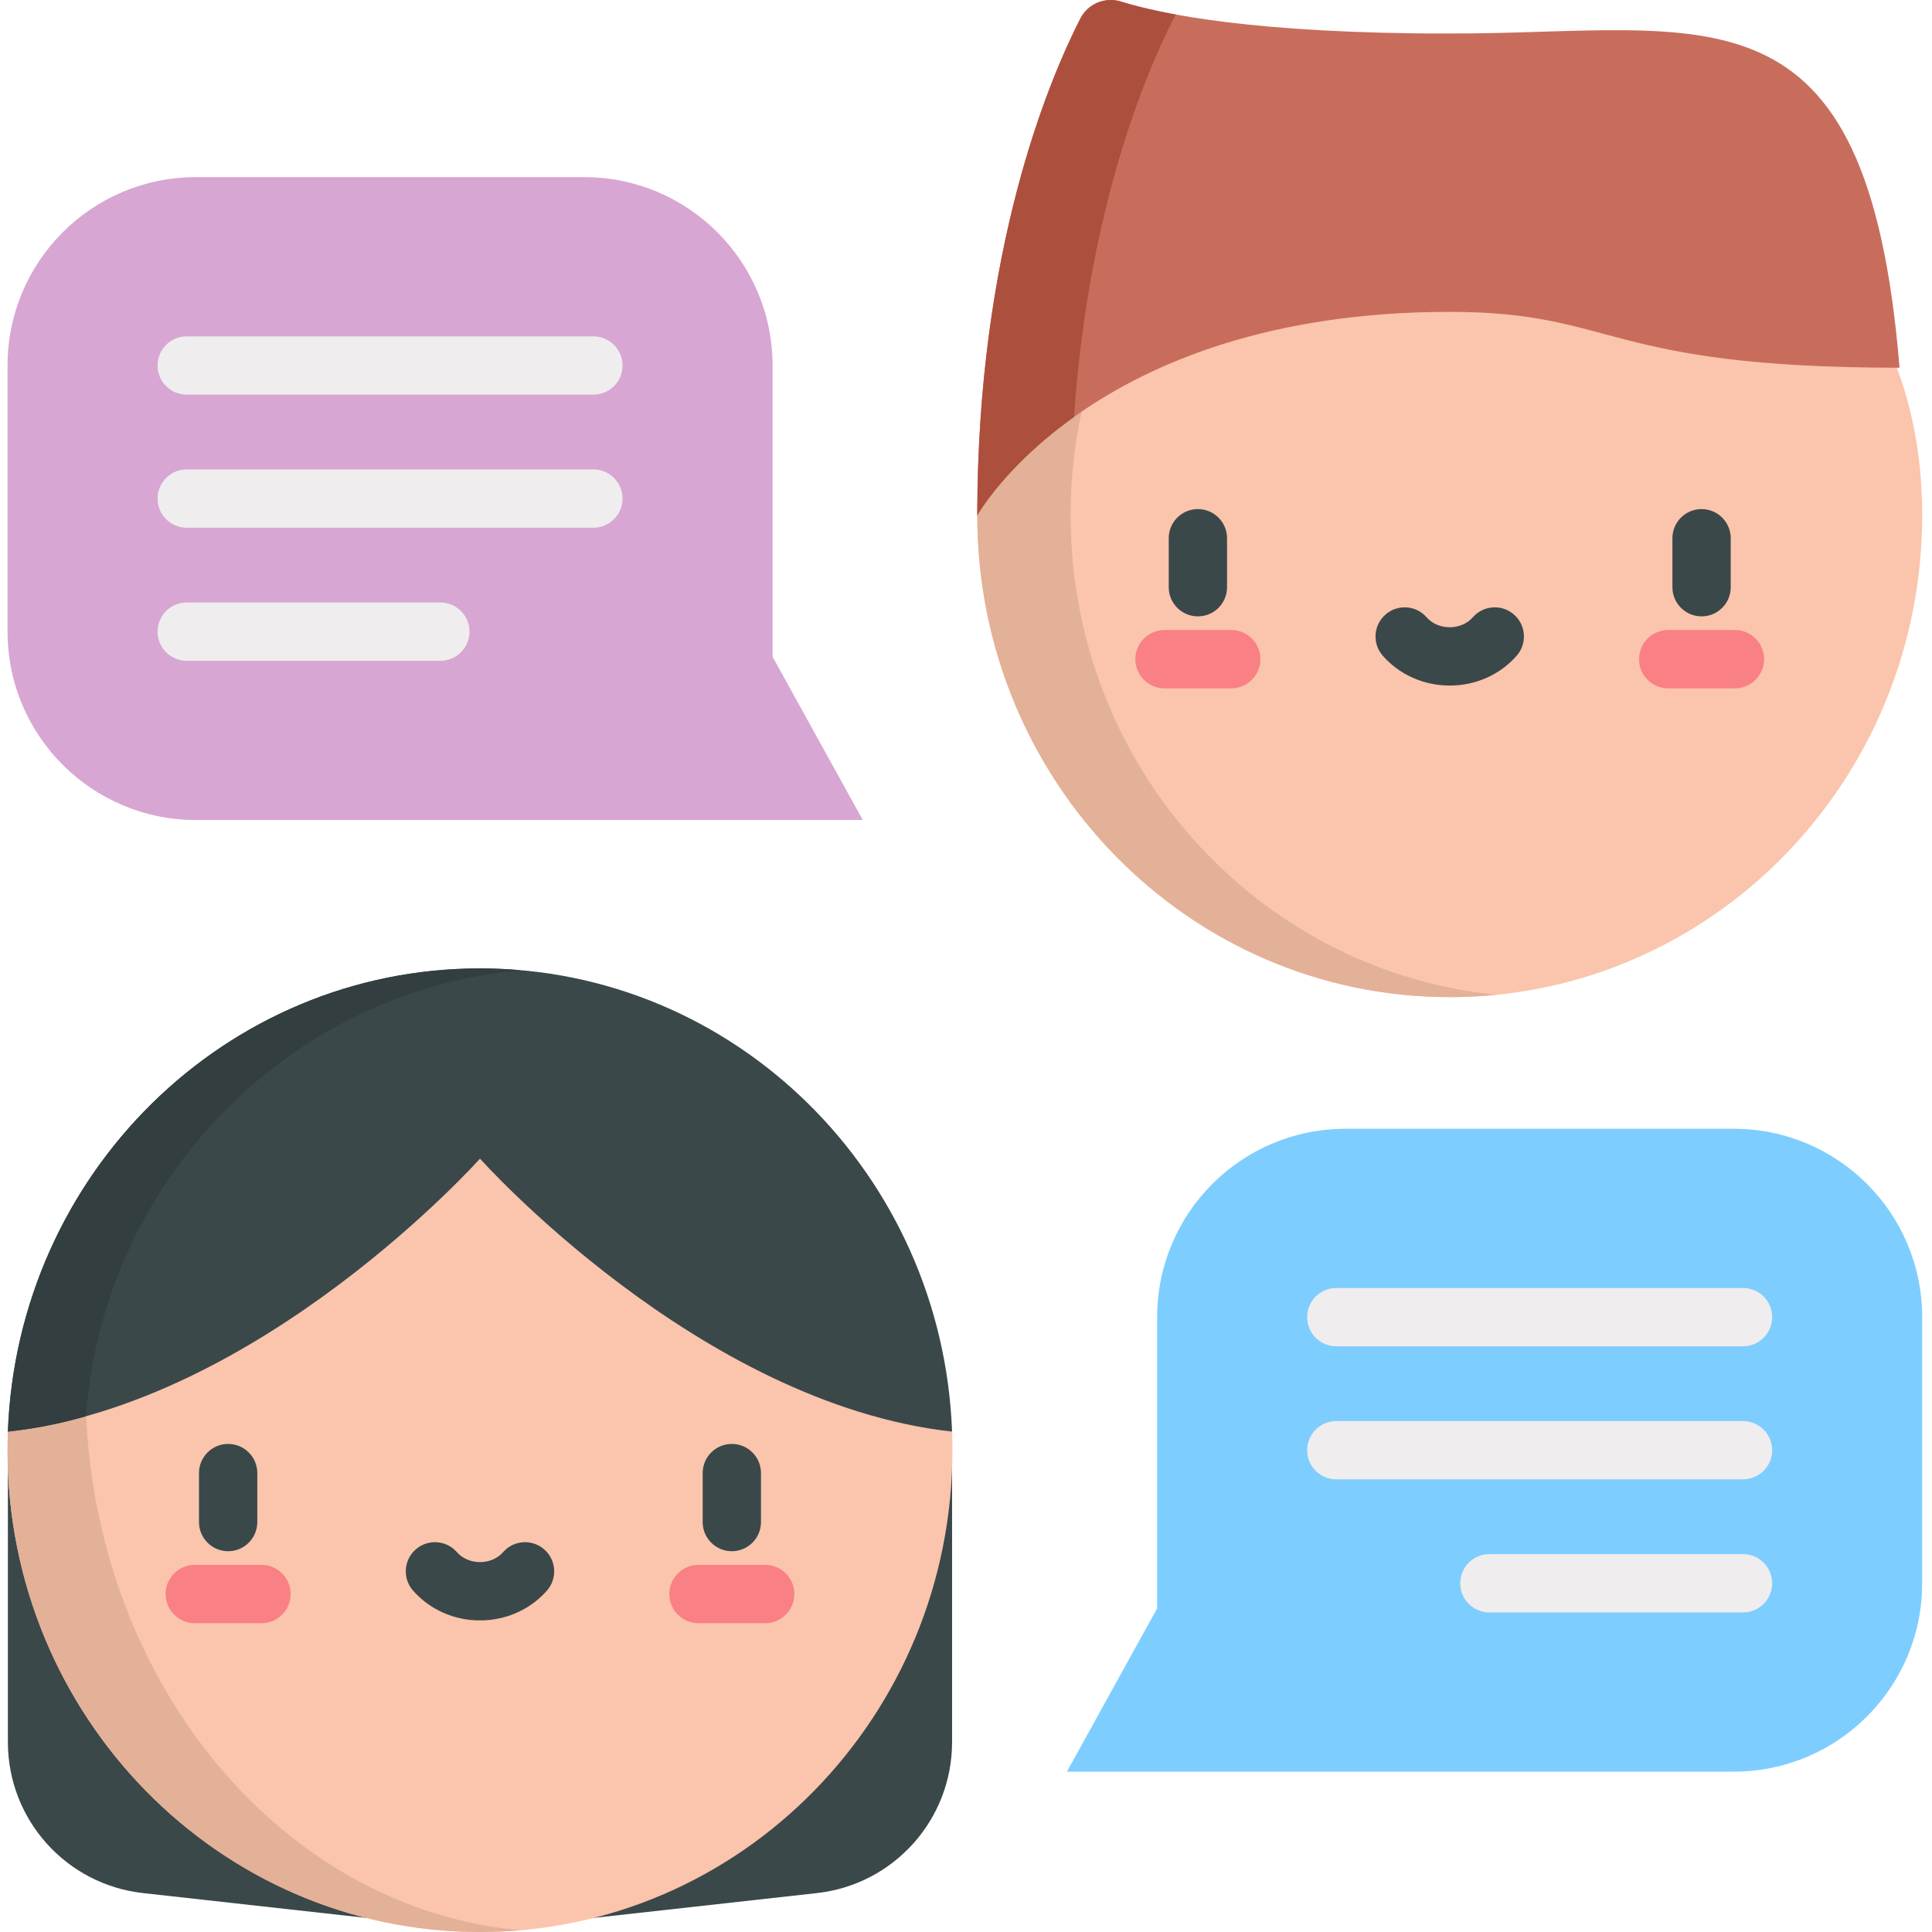 <svg width="512" height="512" viewBox="0 0 512 512" fill="none" xmlns="http://www.w3.org/2000/svg">
<path d="M384.199 29.5C315.047 29.5 258.992 66.055 258.992 136.574C258.992 207.094 315.047 264.25 384.199 264.25C453.344 264.25 509.395 207.094 509.395 136.574C509.395 66.055 453.344 29.5 384.199 29.5V29.5Z" fill="#FBC4AC"/>
<path d="M283.715 136.574C283.715 70.309 333.211 15.844 396.559 9.516C392.492 9.105 388.371 8.895 384.199 8.895C315.047 8.895 258.992 66.055 258.992 136.574C258.992 207.094 315.047 264.25 384.199 264.25C388.371 264.25 392.492 264.039 396.559 263.633C333.211 257.301 283.715 202.836 283.715 136.574V136.574Z" fill="#E3B098"/>
<path d="M450.934 163.344C446.664 163.344 443.207 159.887 443.207 155.617V142.641C443.207 138.375 446.664 134.914 450.934 134.914C455.203 134.914 458.66 138.375 458.66 142.641V155.617C458.66 159.887 455.203 163.344 450.934 163.344Z" fill="#3A484A"/>
<path d="M459.77 182.418H442.098C437.828 182.418 434.371 178.957 434.371 174.691C434.371 170.426 437.828 166.965 442.098 166.965H459.77C464.039 166.965 467.496 170.426 467.496 174.691C467.496 178.957 464.039 182.418 459.77 182.418Z" fill="#F98084"/>
<path d="M317.453 163.344C313.184 163.344 309.727 159.887 309.727 155.617V142.641C309.727 138.375 313.184 134.914 317.453 134.914C321.723 134.914 325.18 138.375 325.18 142.641V155.617C325.18 159.887 321.723 163.344 317.453 163.344Z" fill="#3A484A"/>
<path d="M326.289 182.418H308.617C304.348 182.418 300.891 178.957 300.891 174.691C300.891 170.426 304.348 166.965 308.617 166.965H326.289C330.559 166.965 334.016 170.426 334.016 174.691C334.016 178.957 330.559 182.418 326.289 182.418Z" fill="#F98084"/>
<path d="M384.192 181.683C377.309 181.683 370.84 178.797 366.438 173.762C363.629 170.547 363.961 165.668 367.172 162.859C370.387 160.051 375.266 160.379 378.074 163.594C379.539 165.269 381.77 166.23 384.192 166.23C386.613 166.23 388.848 165.269 390.313 163.59C393.121 160.379 398 160.051 401.215 162.859C404.43 165.668 404.758 170.551 401.945 173.762C397.547 178.797 391.074 181.683 384.192 181.683V181.683Z" fill="#3A484A"/>
<path d="M503.402 97.449C494.805 -7.223 452.598 8.895 384.199 8.895C332.488 8.895 307.656 3.719 297.078 0.418C292.848 -0.906 288.293 1 286.281 4.949C277.836 21.523 258.992 66.359 258.992 136.574C258.992 136.574 288.938 82.648 384.195 82.648C428.512 82.648 424.805 97.449 503.402 97.449V97.449Z" fill="#C86D5C"/>
<path d="M311.008 4.949C311.203 4.566 311.426 4.207 311.668 3.867C305.137 2.676 300.402 1.453 297.078 0.418C292.848 -0.906 288.293 1 286.281 4.949C277.836 21.523 258.992 66.359 258.992 136.574C258.992 136.574 266.16 123.68 284.613 110.504C288.445 55.195 303.656 19.367 311.008 4.949V4.949Z" fill="#AD4F3D"/>
<path d="M2.09 379.375V461.684C2.09 482.188 17.508 499.418 37.891 501.684L97.051 508.266L2.09 379.375Z" fill="#3A484A"/>
<path d="M252.309 379.375V461.684C252.309 482.188 236.895 499.418 216.512 501.684L157.352 508.266L252.309 379.375Z" fill="#3A484A"/>
<path d="M252.309 379.375C252.301 379.387 252.301 379.387 252.301 379.387L124.422 282.711L2.102 379.387L2.09 379.375C2.031 381.02 2 382.66 2 384.316C2 454.836 58.051 512 127.199 512C196.352 512 252.402 454.836 252.402 384.316C252.402 382.664 252.371 381.02 252.309 379.375V379.375Z" fill="#FBC4AC"/>
<path d="M22.801 375.309C16.039 377.199 9.121 378.609 2.102 379.387L2.09 379.375C2.031 381.02 2 382.66 2 384.316C2 454.836 58.051 512 127.199 512C130.773 512 134.309 511.84 137.805 511.539C75.629 505.859 26.246 447.664 22.801 375.309V375.309Z" fill="#E3B098"/>
<path d="M60.461 411.086C56.195 411.086 52.734 407.629 52.734 403.359V390.383C52.734 386.117 56.195 382.656 60.461 382.656C64.731 382.656 68.188 386.117 68.188 390.383V403.359C68.188 407.629 64.731 411.086 60.461 411.086Z" fill="#3A484A"/>
<path d="M69.297 430.16H51.625C47.355 430.16 43.898 426.703 43.898 422.434C43.898 418.168 47.355 414.707 51.625 414.707H69.297C73.566 414.707 77.023 418.168 77.023 422.434C77.023 426.703 73.566 430.16 69.297 430.16Z" fill="#F98084"/>
<path d="M193.941 411.086C189.676 411.086 186.215 407.629 186.215 403.359V390.383C186.215 386.117 189.676 382.656 193.941 382.656C198.211 382.656 201.668 386.117 201.668 390.383V403.359C201.668 407.629 198.211 411.086 193.941 411.086Z" fill="#3A484A"/>
<path d="M202.777 430.16H185.105C180.836 430.16 177.379 426.703 177.379 422.434C177.379 418.168 180.836 414.707 185.105 414.707H202.777C207.047 414.707 210.504 418.168 210.504 422.434C210.504 426.703 207.047 430.16 202.777 430.16Z" fill="#F98084"/>
<path d="M127.199 429.43C120.317 429.43 113.848 426.543 109.445 421.504C106.637 418.293 106.969 413.41 110.18 410.602C113.391 407.797 118.274 408.125 121.082 411.336C122.547 413.016 124.777 413.977 127.199 413.977C129.621 413.977 131.856 413.016 133.32 411.336C136.129 408.125 141.012 407.797 144.223 410.605C147.438 413.414 147.766 418.293 144.957 421.508C140.555 426.543 134.082 429.43 127.199 429.43V429.43Z" fill="#3A484A"/>
<path d="M2.09 379.375L2.102 379.387C69.297 371.953 127.199 307.051 127.199 307.051C127.199 307.051 185.105 371.953 252.301 379.387C252.301 379.387 252.301 379.387 252.309 379.375C249.766 311.148 194.73 256.641 127.199 256.641C59.672 256.641 4.637 311.148 2.09 379.375V379.375Z" fill="#3A484A"/>
<path d="M138.02 257.121C134.453 256.809 130.848 256.641 127.199 256.641C59.672 256.641 4.637 311.148 2.09 379.379L2.102 379.387C9.527 378.566 15.668 377.367 22.801 375.309C27.234 312.801 76.945 262.449 138.02 257.121Z" fill="#323E40"/>
<path d="M204.738 174.039V96.863C204.738 69.293 182.391 46.941 154.816 46.941H51.922C24.352 46.941 2 69.293 2 96.863V167.391C2 194.961 24.352 217.309 51.922 217.309H228.648L204.738 174.039Z" fill="#D8A6D2"/>
<path d="M157.258 104.59H49.48C45.215 104.59 41.754 101.129 41.754 96.863C41.754 92.594 45.215 89.137 49.48 89.137H157.258C161.527 89.137 164.984 92.594 164.984 96.863C164.984 101.129 161.527 104.59 157.258 104.59Z" fill="#EFEDEE"/>
<path d="M157.258 139.852H49.48C45.215 139.852 41.754 136.395 41.754 132.125C41.754 127.859 45.215 124.398 49.48 124.398H157.258C161.527 124.398 164.984 127.859 164.984 132.125C164.984 136.395 161.527 139.852 157.258 139.852Z" fill="#EFEDEE"/>
<path d="M116.695 175.117H49.48C45.215 175.117 41.754 171.656 41.754 167.391C41.754 163.121 45.215 159.664 49.48 159.664H116.695C120.961 159.664 124.422 163.121 124.422 167.391C124.422 171.656 120.961 175.117 116.695 175.117Z" fill="#EFEDEE"/>
<path d="M306.656 426.234V349.055C306.656 321.484 329.008 299.137 356.578 299.137H459.473C487.043 299.137 509.395 321.484 509.395 349.055V419.582C509.395 447.152 487.043 469.504 459.473 469.504H282.746L306.656 426.234Z" fill="#7ECDFF"/>
<path d="M461.914 356.785H354.137C349.867 356.785 346.41 353.324 346.41 349.059C346.41 344.789 349.867 341.332 354.137 341.332H461.914C466.184 341.332 469.641 344.789 469.641 349.059C469.641 353.324 466.18 356.785 461.914 356.785V356.785Z" fill="#EFEDEE"/>
<path d="M461.914 392.047H354.137C349.867 392.047 346.41 388.586 346.41 384.32C346.41 380.055 349.867 376.594 354.137 376.594H461.914C466.184 376.594 469.641 380.055 469.641 384.32C469.641 388.586 466.18 392.047 461.914 392.047V392.047Z" fill="#EFEDEE"/>
<path d="M461.914 427.312H394.699C390.434 427.312 386.973 423.852 386.973 419.586C386.973 415.316 390.434 411.859 394.699 411.859H461.914C466.18 411.859 469.641 415.316 469.641 419.586C469.641 423.852 466.18 427.312 461.914 427.312V427.312Z" fill="#EFEDEE"/>
</svg>
